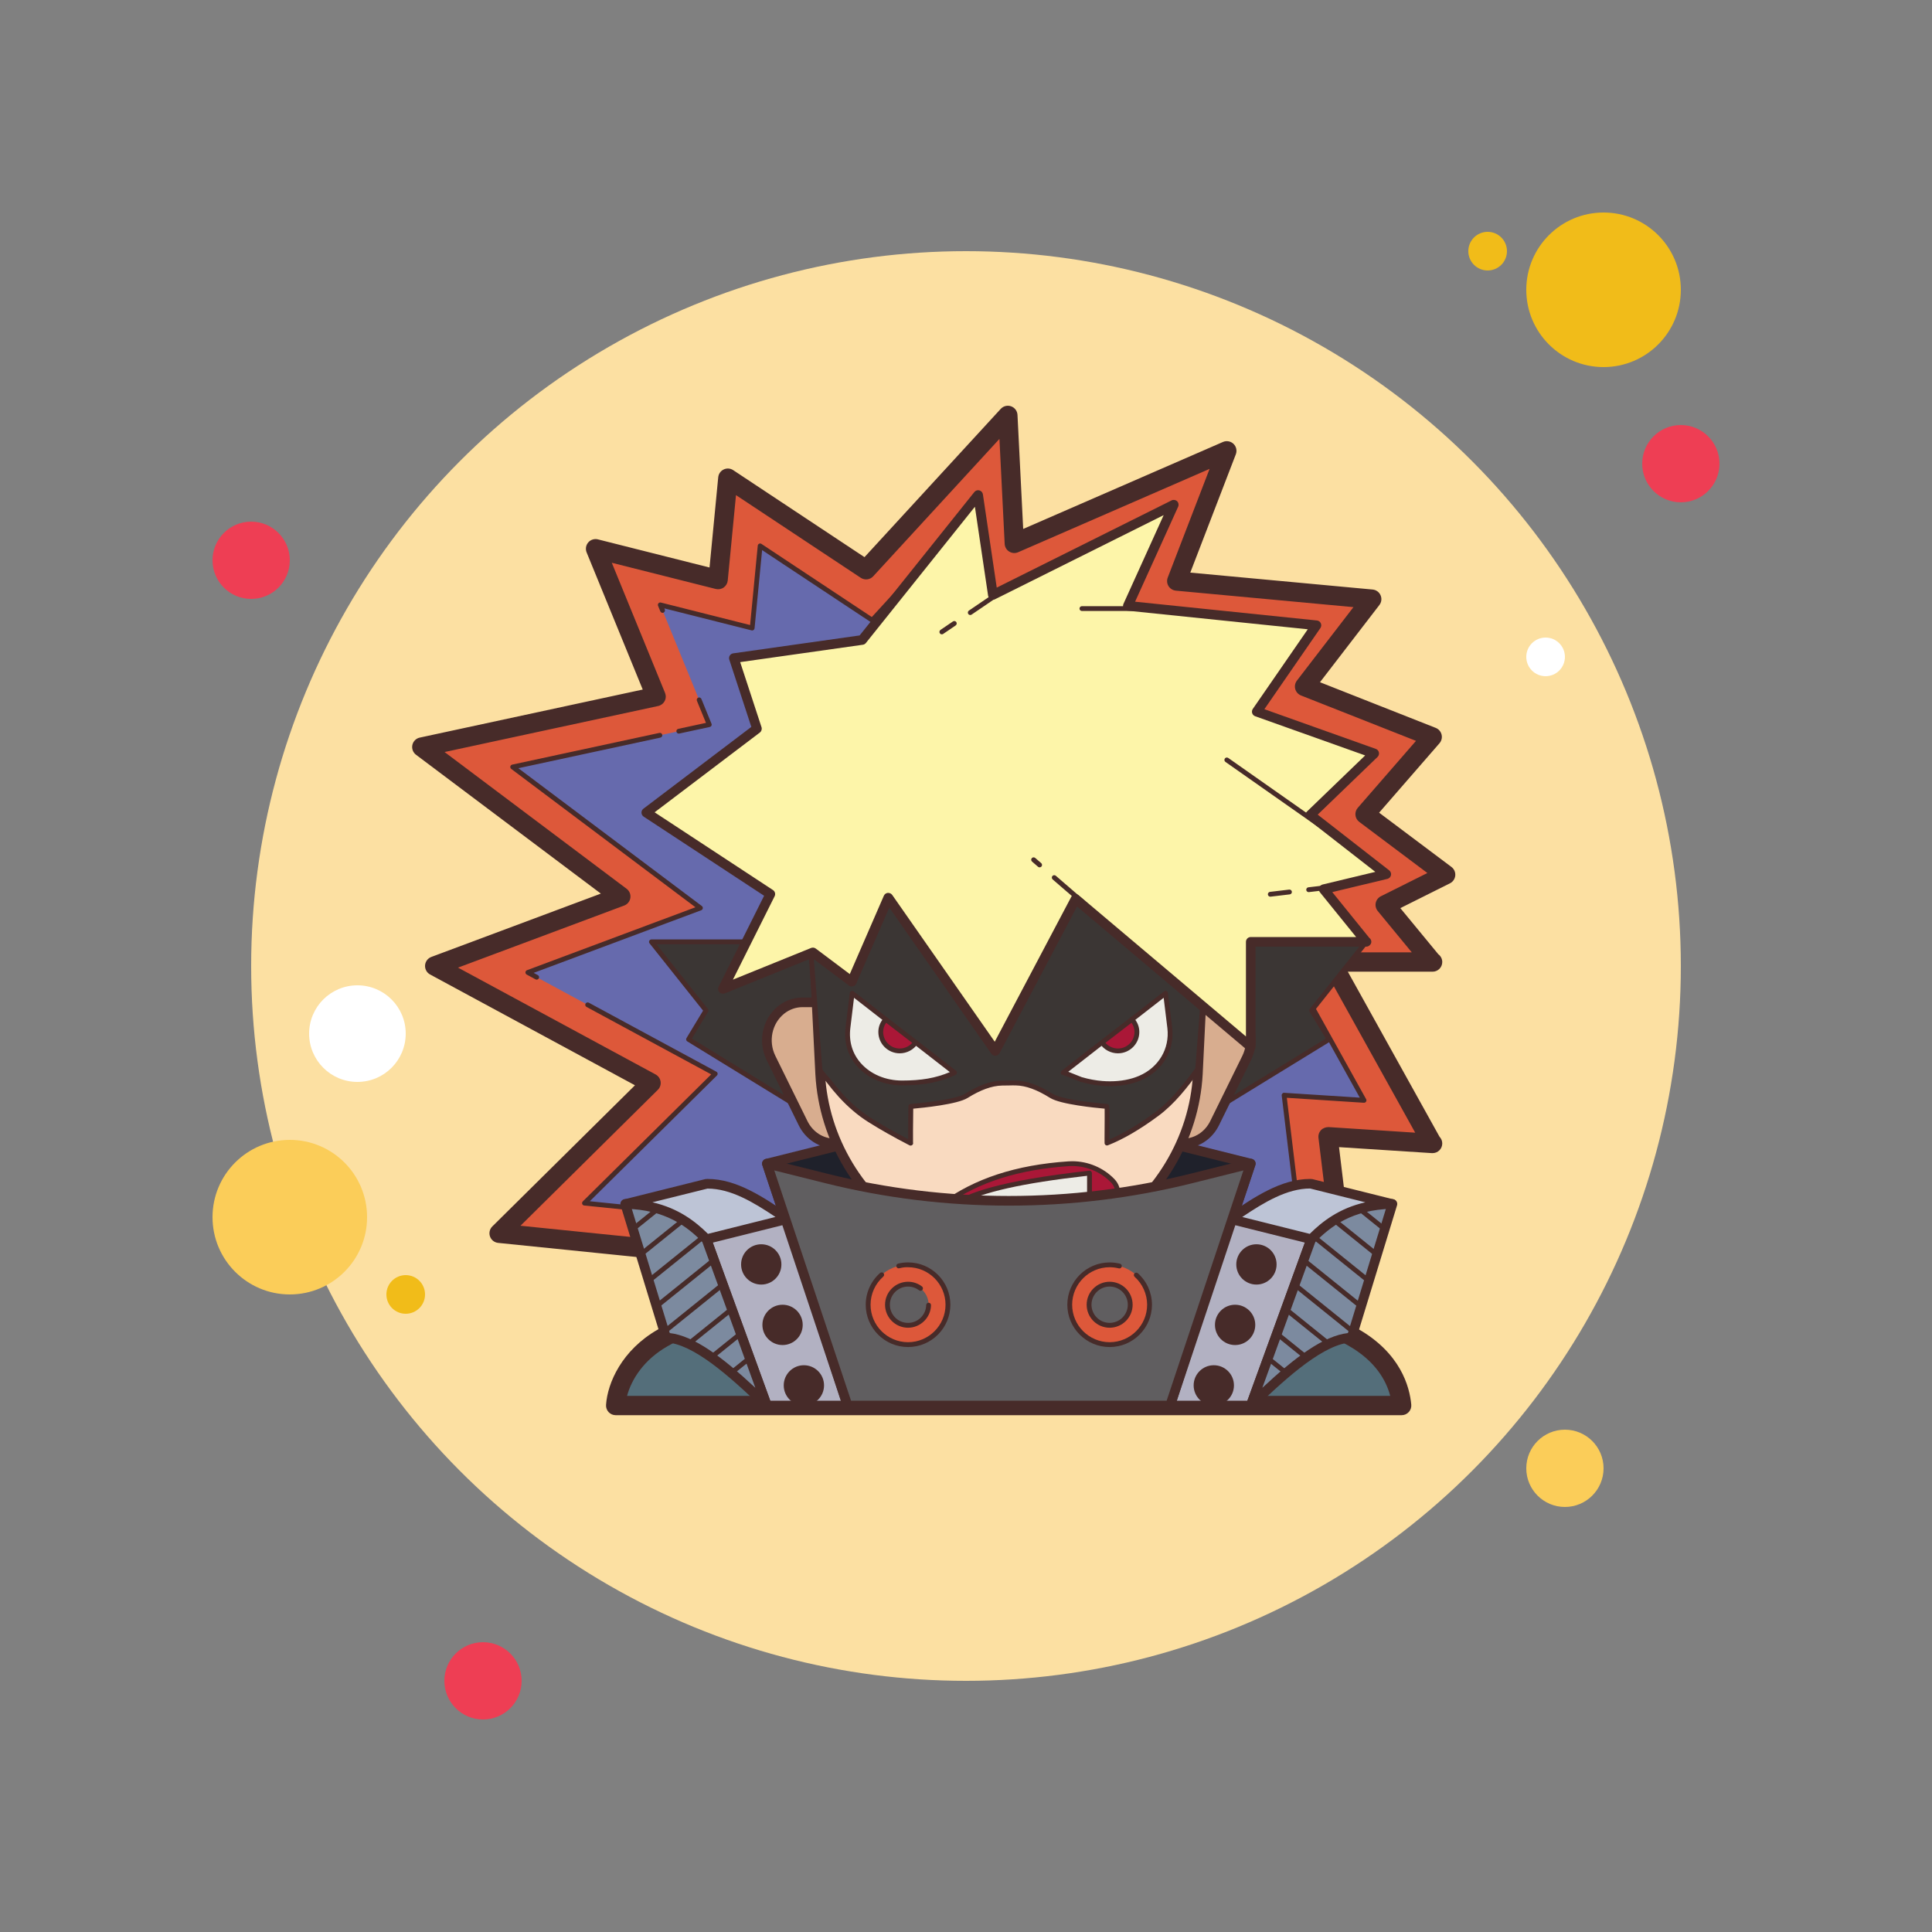 <svg xmlns="http://www.w3.org/2000/svg"  viewBox="0 0 100 100" width="100px" height="100px"><rect x="0" y="0" width="100" height="100" fill="#808080" stroke="none"/><circle cx="13" cy="29" r="2" fill="#ee3e54"/><circle cx="77" cy="13" r="1" fill="#f1bc19"/><circle cx="50" cy="50" r="37" fill="#fce0a2"/><circle cx="83" cy="15" r="4" fill="#f1bc19"/><circle cx="87" cy="24" r="2" fill="#ee3e54"/><circle cx="81" cy="76" r="2" fill="#fbcd59"/><circle cx="15" cy="63" r="4" fill="#fbcd59"/><circle cx="25" cy="87" r="2" fill="#ee3e54"/><circle cx="18.5" cy="53.5" r="2.5" fill="#fff"/><circle cx="21" cy="67" r="1" fill="#f1bc19"/><circle cx="80" cy="34" r="1" fill="#fff"/><g><path fill="#dd583a" d="M52.167,21.5l-7.341,7.989l-7.152-4.739L37.167,30l-6.341-1.598l3.13,7.652l-12.123,2.612 l10.297,7.736L22.5,50l11.196,6.054l-7.862,7.779l14.998,1.528l-3.223,6.345l14.609-10.261l17.087,10.348l0.394-5.014 l-0.959-7.943l5.391,0.348l-5.217-9.391h5.217l-2.435-2.957l3.13-1.565l-4.174-3.13l3.478-4l-6.609-2.609L71,31.011 l-10.095-0.937l2.595-6.74l-11.003,4.791L52.167,21.5L52.167,21.5z"/><path fill="#472b29" d="M69.305,72.293c-0.09,0-0.18-0.024-0.259-0.072L52.238,62.042L37.896,72.116 c-0.187,0.131-0.442,0.119-0.614-0.031c-0.174-0.15-0.223-0.4-0.118-0.604l2.892-5.695l-14.272-1.454 c-0.192-0.02-0.356-0.148-0.421-0.331s-0.018-0.386,0.12-0.522l7.383-7.305L22.262,50.44c-0.172-0.093-0.274-0.279-0.261-0.475 c0.014-0.195,0.141-0.365,0.324-0.434l8.775-3.278l-9.568-7.187c-0.156-0.118-0.229-0.316-0.188-0.507 c0.042-0.191,0.191-0.34,0.383-0.381l11.541-2.487l-2.905-7.099c-0.071-0.175-0.038-0.375,0.085-0.517 c0.124-0.143,0.319-0.203,0.5-0.157l5.777,1.456l0.45-4.671c0.018-0.175,0.124-0.328,0.283-0.403 c0.158-0.076,0.346-0.063,0.491,0.034l6.797,4.504l7.052-7.675c0.137-0.148,0.347-0.201,0.538-0.132 c0.189,0.068,0.319,0.244,0.329,0.445l0.295,5.902l10.34-4.502c0.183-0.079,0.4-0.042,0.545,0.097 c0.146,0.14,0.193,0.353,0.121,0.541l-2.357,6.124l9.437,0.876c0.182,0.017,0.34,0.131,0.412,0.298 c0.073,0.167,0.05,0.36-0.062,0.504l-3.074,3.996l5.992,2.364c0.151,0.06,0.264,0.189,0.302,0.347 c0.039,0.158-0.002,0.324-0.108,0.447l-3.125,3.594l3.743,2.809c0.139,0.104,0.214,0.272,0.198,0.445 c-0.016,0.173-0.119,0.325-0.274,0.402l-2.569,1.284l1.966,2.387c0.124,0.091,0.204,0.238,0.204,0.403 c0,0.276-0.224,0.5-0.5,0.5c-0.005,0-0.012,0.001-0.02,0h-4.368l4.746,8.542c0.088,0.09,0.142,0.213,0.142,0.349 c0,0.276-0.224,0.5-0.5,0.5c-0.005,0-0.012,0-0.02,0c-0.011,0-0.021,0-0.032-0.001l-4.791-0.309l0.887,7.345l-0.392,5.113 c-0.013,0.173-0.115,0.327-0.27,0.406C69.461,72.275,69.383,72.293,69.305,72.293z M52.218,60.946 c0.09,0,0.18,0.024,0.259,0.072l16.394,9.927l0.33-4.205l-0.957-7.843c-0.019-0.148,0.03-0.295,0.133-0.404 c0.103-0.108,0.255-0.157,0.396-0.155l4.478,0.289l-4.773-8.59c-0.086-0.155-0.083-0.344,0.007-0.496 c0.09-0.153,0.254-0.247,0.431-0.247h4.158l-1.762-2.139c-0.097-0.118-0.135-0.273-0.104-0.422 c0.032-0.149,0.13-0.275,0.266-0.343l2.407-1.203l-3.526-2.646c-0.111-0.083-0.183-0.209-0.197-0.347s0.028-0.276,0.12-0.381 l3.014-3.466l-5.951-2.349c-0.146-0.058-0.257-0.181-0.299-0.332c-0.041-0.151-0.01-0.313,0.086-0.438l2.926-3.803l-9.191-0.853 c-0.156-0.015-0.296-0.102-0.379-0.234c-0.083-0.133-0.098-0.297-0.042-0.443l2.166-5.625l-9.908,4.313 c-0.149,0.066-0.323,0.054-0.463-0.034c-0.14-0.086-0.228-0.236-0.235-0.4l-0.271-5.431l-6.533,7.11 c-0.166,0.182-0.439,0.213-0.645,0.079l-6.458-4.28l-0.427,4.421c-0.015,0.145-0.091,0.277-0.21,0.361s-0.271,0.111-0.41,0.076 l-5.381-1.356l2.756,6.736c0.056,0.137,0.049,0.292-0.021,0.422c-0.069,0.131-0.192,0.225-0.337,0.256l-11.054,2.382 l9.423,7.078c0.146,0.11,0.22,0.291,0.194,0.471c-0.026,0.181-0.149,0.333-0.32,0.397l-8.601,3.213l10.229,5.531 c0.139,0.076,0.234,0.212,0.257,0.369s-0.031,0.315-0.144,0.426l-7.108,7.034l13.943,1.42c0.164,0.017,0.31,0.113,0.388,0.258 c0.079,0.145,0.082,0.319,0.008,0.466l-2.314,4.557l12.968-9.108C52.017,60.976,52.117,60.946,52.218,60.946z"/><polygon fill="#666aad" points="65.514,47.793 67.214,47.793 69.892,47.793 69.353,47.14 68.555,46.171 69.678,45.609 71.037,44.93 68.592,43.096 67.732,42.451 68.438,41.64 70.766,38.963 65.552,36.906 64.317,36.418 65.126,35.366 67.203,32.667 59.405,31.943 58.089,31.821 58.564,30.588 59.916,27.075 51.97,30.535 50.644,31.112 50.572,29.668 50.407,26.371 45.722,31.471 45.144,32.099 44.433,31.628 39.344,28.256 39.046,31.35 38.935,32.508 37.806,32.224 34.176,31.309 36.26,36.402 36.711,37.506 35.545,37.758 26.537,39.699 34.793,45.9 36.254,46.997 34.542,47.636 27.322,50.334 35.833,54.937 37.02,55.578 36.061,56.527 30.253,62.273 42.484,63.519 43.935,63.667 43.274,64.967 43.025,65.458 51.588,59.444 52.108,59.079 52.66,59.394 67.842,68.08 66.61,57.882 66.465,56.686 67.667,56.764 70.603,56.953 66.34,49.279"/><path fill="#472b29" d="M67.842,68.205c-0.021,0-0.043-0.005-0.063-0.017l-2.614-1.496c-0.06-0.034-0.08-0.11-0.046-0.17 c0.034-0.061,0.111-0.081,0.171-0.046l2.397,1.373l-1.346-11.146c-0.005-0.037,0.008-0.074,0.033-0.101 c0.025-0.027,0.061-0.047,0.099-0.039l3.909,0.251l-4.978-8.959c-0.021-0.039-0.021-0.086,0.002-0.124s0.063-0.062,0.107-0.062 h4.112l-1.169-1.418c-0.024-0.029-0.033-0.068-0.025-0.105s0.032-0.069,0.066-0.086l2.301-1.15l-3.143-2.358 c-0.027-0.021-0.046-0.052-0.049-0.087c-0.004-0.035,0.007-0.069,0.029-0.095l2.918-3.354l-6.285-2.48 c-0.036-0.014-0.064-0.045-0.074-0.083c-0.011-0.038-0.003-0.078,0.021-0.109l2.748-3.572l-0.099-0.009 c-0.068-0.006-0.119-0.067-0.112-0.136c0.007-0.068,0.064-0.125,0.136-0.113l0.324,0.03c0.045,0.004,0.085,0.033,0.103,0.075 c0.019,0.042,0.013,0.09-0.016,0.126l-2.785,3.62l6.295,2.484c0.038,0.015,0.065,0.047,0.075,0.086 c0.01,0.04,0,0.081-0.026,0.112l-2.945,3.386l3.197,2.399c0.034,0.026,0.053,0.068,0.049,0.111s-0.029,0.081-0.068,0.101 l-2.342,1.17l1.237,1.501c0.03,0.038,0.037,0.089,0.017,0.133c-0.021,0.044-0.064,0.072-0.113,0.072h-4.164l4.985,8.974 c0.022,0.04,0.021,0.089-0.004,0.127s-0.069,0.061-0.113,0.058l-3.988-0.257l1.358,11.244c0.006,0.047-0.016,0.093-0.055,0.119 C67.89,68.198,67.866,68.205,67.842,68.205z M64.359,66.212c-0.021,0-0.043-0.005-0.063-0.017l-2.604-1.49 c-0.06-0.034-0.08-0.11-0.046-0.17c0.035-0.061,0.111-0.081,0.171-0.046l2.604,1.49c0.06,0.034,0.08,0.11,0.046,0.17 C64.444,66.19,64.402,66.212,64.359,66.212z M43.024,65.583c-0.029,0-0.059-0.01-0.082-0.031 c-0.043-0.038-0.056-0.1-0.029-0.151l0.827-1.628l-13.5-1.375c-0.048-0.005-0.089-0.037-0.105-0.083 c-0.016-0.045-0.004-0.096,0.03-0.13l6.646-6.576l-6.453-3.491c-0.061-0.033-0.083-0.108-0.051-0.169 c0.034-0.061,0.111-0.083,0.17-0.05l6.602,3.571c0.035,0.019,0.059,0.053,0.064,0.092c0.005,0.039-0.008,0.079-0.036,0.106 l-6.578,6.508l13.418,1.367c0.041,0.004,0.077,0.028,0.097,0.064c0.021,0.036,0.021,0.08,0.002,0.117l-0.683,1.343l8.673-6.091 c0.04-0.027,0.093-0.03,0.135-0.006l5.307,3.036c0.06,0.034,0.08,0.11,0.046,0.17c-0.036,0.061-0.113,0.079-0.171,0.046 l-5.237-2.997l-9.019,6.334C43.074,65.576,43.05,65.583,43.024,65.583z M27.779,50.706c-0.021,0-0.041-0.005-0.06-0.015 l-0.457-0.247c-0.043-0.023-0.068-0.07-0.065-0.119c0.004-0.049,0.035-0.091,0.081-0.108l8.718-3.257l-9.534-7.161 c-0.039-0.03-0.058-0.079-0.047-0.127s0.048-0.085,0.096-0.095l7.619-1.642c0.068-0.014,0.135,0.029,0.148,0.096 c0.015,0.067-0.028,0.134-0.096,0.148l-7.352,1.584l9.498,7.134c0.036,0.027,0.055,0.073,0.049,0.118 c-0.007,0.045-0.037,0.083-0.08,0.099l-8.674,3.241l0.215,0.116c0.061,0.033,0.083,0.108,0.051,0.169 C27.866,50.682,27.823,50.706,27.779,50.706z M35.134,37.972c-0.058,0-0.109-0.04-0.122-0.099 c-0.015-0.067,0.028-0.134,0.096-0.148l1.433-0.309l-0.469-1.144c-0.025-0.064,0.005-0.137,0.069-0.163 c0.061-0.025,0.136,0.005,0.163,0.068l0.523,1.282c0.015,0.034,0.013,0.073-0.005,0.105c-0.017,0.033-0.048,0.056-0.084,0.064 l-1.578,0.34C35.151,37.971,35.143,37.972,35.134,37.972z M38.935,32.633c-0.01,0-0.021-0.001-0.03-0.004l-4.519-1.139 l0.023,0.059c0.026,0.064-0.004,0.137-0.067,0.163c-0.064,0.026-0.137-0.004-0.163-0.068l-0.118-0.288 c-0.019-0.043-0.01-0.094,0.021-0.129c0.031-0.036,0.078-0.052,0.125-0.039l4.618,1.164l0.396-4.107 c0.004-0.043,0.03-0.082,0.07-0.101c0.039-0.019,0.086-0.017,0.123,0.009l5.711,3.784l5.19-5.65 c0.034-0.038,0.09-0.048,0.134-0.033c0.048,0.017,0.08,0.061,0.083,0.111l0.228,4.561l9.106-3.965 c0.045-0.02,0.1-0.009,0.137,0.024c0.036,0.035,0.048,0.088,0.029,0.135l-1.768,4.591l5.639,0.523 c0.068,0.006,0.119,0.067,0.112,0.136c-0.006,0.068-0.068,0.126-0.136,0.113l-5.803-0.539c-0.039-0.004-0.074-0.025-0.095-0.059 s-0.024-0.074-0.01-0.111l1.72-4.467l-8.999,3.918c-0.037,0.017-0.081,0.013-0.115-0.008c-0.035-0.022-0.058-0.059-0.06-0.1 l-0.222-4.443l-5.061,5.508c-0.041,0.046-0.107,0.054-0.161,0.02l-5.626-3.728l-0.391,4.044 c-0.003,0.036-0.022,0.069-0.052,0.09C38.985,32.625,38.96,32.633,38.935,32.633z"/><polygon fill="#3b3634" points="52.217,48.75 33.719,48.75 36.543,52.3 35.638,53.797 41.221,57.225 52.217,60.168"/><path fill="#472b29" d="M52.218,60.292c-0.011,0-0.021-0.001-0.032-0.004l-10.996-2.943 c-0.012-0.003-0.022-0.008-0.033-0.014l-5.583-3.428c-0.059-0.036-0.077-0.112-0.042-0.171l0.859-1.422l-2.77-3.482 c-0.03-0.038-0.036-0.089-0.015-0.132c0.021-0.043,0.064-0.071,0.112-0.071h18.499c0.069,0,0.125,0.056,0.125,0.125v11.417 c0,0.039-0.019,0.076-0.049,0.099C52.271,60.284,52.245,60.292,52.218,60.292z M41.271,57.108l10.821,2.896V48.875H33.978 l2.663,3.348c0.032,0.041,0.036,0.098,0.01,0.142l-0.841,1.391L41.271,57.108z"/><polygon fill="#3b3634" points="52.217,48.75 70.716,48.75 67.891,52.3 68.797,53.797 63.213,57.225 52.217,60.168"/><path fill="#472b29" d="M52.218,60.292c-0.027,0-0.054-0.009-0.076-0.026c-0.03-0.023-0.049-0.06-0.049-0.099V48.75 c0-0.069,0.056-0.125,0.125-0.125h18.498c0.048,0,0.092,0.027,0.112,0.071c0.021,0.043,0.016,0.094-0.015,0.132l-2.77,3.482 l0.86,1.422c0.035,0.059,0.017,0.136-0.042,0.171l-5.584,3.428c-0.011,0.006-0.021,0.011-0.033,0.014L52.25,60.288 C52.239,60.291,52.229,60.292,52.218,60.292z M52.343,48.875v11.129l10.82-2.896l5.463-3.353l-0.842-1.39 c-0.026-0.045-0.023-0.102,0.01-0.143l2.663-3.348H52.343z"/><path fill="#1f212b" d="M43.87,72.75h16.696l4.174-12.522l-7.369-1.842c-3.383-0.846-6.922-0.846-10.306,0l-7.369,1.842 L43.87,72.75z"/><path fill="#472b29" d="M60.565,73H43.869c-0.107,0-0.203-0.069-0.237-0.171l-4.174-12.522 c-0.021-0.066-0.016-0.138,0.019-0.199c0.033-0.061,0.091-0.105,0.158-0.123l7.369-1.842c3.405-0.852,7.02-0.852,10.427,0 l7.369,1.842c0.067,0.017,0.125,0.062,0.158,0.123c0.034,0.061,0.04,0.133,0.019,0.199l-4.174,12.522 C60.769,72.931,60.673,73,60.565,73z M44.05,72.5h16.335l4.032-12.095l-7.107-1.776c-3.329-0.833-6.857-0.833-10.185,0 l-7.107,1.776L44.05,72.5z"/><path fill="#d8ad8f" d="M44.843,59.185h-1.651c-0.682,0-1.308-0.404-1.626-1.05l-1.659-3.372 c-0.42-0.854-0.198-1.909,0.524-2.488l0,0c0.318-0.255,0.705-0.393,1.103-0.393h3.019C44.552,51.88,44.916,59.185,44.843,59.185z"/><path fill="#472b29" d="M44.843,59.435h-1.65c-0.78,0-1.489-0.456-1.851-1.19l-1.659-3.372 c-0.474-0.963-0.225-2.139,0.592-2.794c0.36-0.289,0.808-0.448,1.259-0.448h3.258l0.012,0.238 c0.364,7.338,0.32,7.385,0.223,7.488l-0.074,0.078L44.843,59.435z M41.533,52.13c-0.338,0-0.674,0.12-0.946,0.338 c-0.635,0.51-0.826,1.428-0.455,2.183l1.659,3.372c0.275,0.562,0.813,0.911,1.401,0.911h1.41 c-0.009-0.895-0.166-4.341-0.288-6.804H41.533z"/><path fill="#d8ad8f" d="M59.592,59.185h1.651c0.682,0,1.308-0.404,1.626-1.05l1.659-3.372 c0.42-0.854,0.198-1.909-0.524-2.488l0,0c-0.318-0.255-0.705-0.393-1.103-0.393h-3.019C59.882,51.88,59.519,59.185,59.592,59.185 z"/><path fill="#472b29" d="M61.242,59.435h-1.758l-0.075-0.078c-0.097-0.102-0.141-0.149,0.223-7.488l0.012-0.238h3.258 c0.451,0,0.898,0.159,1.259,0.448c0.817,0.656,1.065,1.832,0.592,2.794l-1.659,3.372C62.731,58.979,62.022,59.435,61.242,59.435z M59.832,58.935h1.41c0.589,0,1.126-0.349,1.401-0.911l1.659-3.372c0.372-0.755,0.181-1.673-0.455-2.184 c-0.272-0.218-0.608-0.338-0.946-0.338H60.12C59.998,54.593,59.842,58.039,59.832,58.935z"/><path fill="#546e7a" d="M72.55,72.75c-0.112-1.25-0.853-2.598-2.521-3.542c-5.304-3.001-11.494-3.762-11.494-3.762h-6.317 h-6.317c0,0-6.282,0.757-11.611,3.809c-1.633,0.935-2.352,2.432-2.421,3.495H72.55z"/><path fill="#472b29" d="M72.55,73.25H31.868c-0.139,0-0.271-0.057-0.365-0.158c-0.094-0.101-0.143-0.236-0.134-0.375 c0.074-1.134,0.818-2.834,2.673-3.896c5.355-3.067,11.538-3.84,11.799-3.872l12.694-0.003c0.317,0.035,6.41,0.812,11.739,3.827 c2.219,1.255,2.689,3.002,2.773,3.932c0.013,0.14-0.034,0.279-0.129,0.382S72.69,73.25,72.55,73.25z M32.457,72.25h39.5 c-0.197-0.761-0.739-1.794-2.175-2.607c-5.151-2.915-11.247-3.693-11.309-3.701L45.9,65.946 c-0.002,0.004-6.188,0.78-11.362,3.743C33.308,70.394,32.679,71.416,32.457,72.25z"/><path fill="#f9dac0" d="M56.391,35.962h-3.13h-2.087h-3.13c-3.458,0-6.261,2.803-6.261,6.261l0.671,13.38 c0.188,3.387,2.084,6.472,4.961,8.27l3.252,2.033c0.332,0.207,0.715,0.317,1.106,0.317h0.445h0.245h0.334 c0.304,0,0.602-0.085,0.86-0.247l3.365-2.103c2.877-1.798,4.791-4.882,4.979-8.27l0.652-13.38 C62.652,38.765,59.849,35.962,56.391,35.962z"/><path fill="#472b29" d="M52.796,66.473h-1.023c-0.438,0-0.867-0.123-1.239-0.355l-3.252-2.033 c-2.988-1.868-4.887-5.033-5.078-8.468l-0.671-13.381c0-3.603,2.921-6.524,6.511-6.524h8.349c3.59,0,6.511,2.921,6.511,6.511 L62.25,55.616c-0.191,3.429-2.097,6.594-5.097,8.469l-3.365,2.104C53.49,66.375,53.146,66.473,52.796,66.473z M48.043,36.212 c-3.314,0-6.011,2.697-6.011,6.011l0.671,13.368c0.182,3.271,1.992,6.289,4.844,8.07l3.252,2.033 c0.292,0.183,0.629,0.279,0.974,0.279h1.023c0.257,0,0.509-0.072,0.727-0.208l3.365-2.104c2.863-1.789,4.681-4.807,4.862-8.071 l0.652-13.379c0-3.302-2.696-5.999-6.011-5.999H48.043z"/><path fill="#3b3634" d="M52.36,41.527h-0.284h-10.71c0,0,1.074,13.777,1.077,13.813c0.012,0.147,0.33,0.451,0.425,0.577 c0.201,0.264,0.411,0.522,0.634,0.767c0.447,0.491,0.947,0.932,1.509,1.286c0.679,0.428,1.411,0.833,2.121,1.199 c-0.007-0.849,0.011-1.282,0.011-1.903c0,0,2.285-0.178,2.872-0.545c0.554-0.346,1.19-0.645,1.842-0.66l0.503-0.007v-0.003 l0.219,0.003c0.652,0.015,1.289,0.322,1.842,0.667c0.587,0.366,2.872,0.545,2.872,0.545c0.025,0.002-0.005,1.731,0.006,1.897 c0.894-0.351,1.804-0.929,2.575-1.5c0.851-0.629,1.5-1.477,2.12-2.324l1.077-13.813H52.36z"/><path fill="#472b29" d="M47.138,59.295c-0.002,0-0.004,0-0.006,0c-0.02,0-0.039-0.004-0.058-0.014 c-0.802-0.414-1.519-0.819-2.13-1.205c-0.537-0.338-1.054-0.778-1.536-1.308c-0.204-0.224-0.414-0.478-0.641-0.775 c-0.024-0.033-0.065-0.078-0.112-0.129c-0.191-0.214-0.327-0.375-0.339-0.514c-0.007-0.098-1.065-13.675-1.076-13.813 c-0.002-0.035,0.01-0.069,0.033-0.095c0.023-0.025,0.057-0.04,0.092-0.04h21.704c0.035,0,0.068,0.015,0.092,0.04 c0.023,0.026,0.035,0.06,0.033,0.095L62.118,55.35c-0.002,0.023-0.011,0.045-0.024,0.064c-0.643,0.877-1.29,1.718-2.146,2.351 c-0.943,0.698-1.819,1.208-2.604,1.516c-0.038,0.014-0.079,0.01-0.113-0.011c-0.034-0.022-0.055-0.058-0.058-0.098 c-0.004-0.067-0.002-0.324,0.001-0.738c0.003-0.349,0.006-0.845,0.002-1.05c-0.467-0.041-2.283-0.219-2.821-0.555 c-0.688-0.43-1.254-0.636-1.779-0.648l-0.191-0.002c-0.007,0.001-0.015,0.002-0.022,0.002l-0.503,0.007 c-0.525,0.013-1.107,0.223-1.778,0.642c-0.535,0.334-2.334,0.512-2.813,0.554c-0.001,0.204-0.003,0.391-0.006,0.583 c-0.004,0.33-0.009,0.678-0.005,1.165c0.004,0.013,0.006,0.026,0.006,0.04C47.263,59.239,47.207,59.295,47.138,59.295z M52.359,55.926c0.001,0,0.001,0,0.002,0l0.219,0.003c0.573,0.014,1.179,0.232,1.907,0.687c0.554,0.346,2.792,0.524,2.814,0.526 c0.132,0.01,0.132,0.01,0.122,1.292c-0.002,0.206-0.003,0.405-0.003,0.544c0.721-0.305,1.52-0.78,2.378-1.416 c0.818-0.605,1.448-1.417,2.072-2.269l1.063-13.642H41.5c0.15,1.922,1.064,13.646,1.066,13.681 c0.009,0.065,0.195,0.274,0.275,0.363c0.052,0.058,0.097,0.108,0.125,0.145c0.222,0.292,0.427,0.54,0.627,0.758 c0.466,0.513,0.966,0.939,1.483,1.265c0.559,0.353,1.207,0.722,1.929,1.099c-0.002-0.403,0.002-0.71,0.006-1.002 c0.003-0.228,0.006-0.446,0.006-0.695c0-0.065,0.05-0.12,0.115-0.125c0.022-0.002,2.261-0.181,2.814-0.526 c0.711-0.444,1.334-0.666,1.906-0.68l0.479-0.006C52.341,55.927,52.351,55.926,52.359,55.926z"/><path fill="#edece6" d="M49.407,55.522c-0.9,0.415-1.735,0.532-2.722,0.532c-1.597,0-2.997-1.144-2.798-2.849l0.219-1.795 l1.743,1.357l0.646,1.541l0.898-0.351L49.407,55.522z"/><path fill="#472b29" d="M46.686,56.179c-0.916,0-1.758-0.356-2.311-0.977c-0.489-0.55-0.701-1.246-0.611-2.012 l0.219-1.795c0.006-0.045,0.034-0.083,0.076-0.1c0.041-0.018,0.089-0.012,0.125,0.017l1.742,1.357 c0.017,0.013,0.03,0.03,0.038,0.05l0.6,1.429l0.784-0.307c0.041-0.015,0.088-0.009,0.123,0.018l2.014,1.565 c0.034,0.027,0.052,0.069,0.047,0.113s-0.032,0.081-0.071,0.099C48.624,56.021,47.82,56.179,46.686,56.179z M44.204,51.645 l-0.192,1.576c-0.081,0.692,0.109,1.32,0.55,1.815c0.505,0.567,1.279,0.893,2.124,0.893c1.009,0,1.744-0.128,2.479-0.437 l-1.792-1.393l-0.832,0.326c-0.063,0.024-0.136-0.005-0.161-0.068l-0.634-1.511L44.204,51.645z"/><path fill="#aa1737" d="M47.393,53.957c-0.177,0.261-0.48,0.438-0.824,0.438c-0.543,0-0.981-0.438-0.981-0.981 c0-0.25,0.094-0.47,0.261-0.647L47.393,53.957z"/><path fill="#472b29" d="M46.569,54.52c-0.61,0-1.106-0.496-1.106-1.105c0-0.274,0.102-0.528,0.295-0.733 c0.045-0.046,0.116-0.052,0.167-0.013l1.545,1.189c0.053,0.041,0.064,0.115,0.027,0.169C47.286,54.336,46.939,54.52,46.569,54.52 z M45.867,52.94c-0.103,0.14-0.154,0.299-0.154,0.475c0,0.472,0.384,0.855,0.856,0.855c0.248,0,0.483-0.107,0.648-0.291 L45.867,52.94z"/><path fill="#aa1737" d="M48.787,62.367c1.771-1.306,3.98-1.961,6.516-2.132c0.856-0.058,1.699,0.264,2.293,0.883h0 c0.429,0.447,0.317,1.18-0.226,1.478l-3.426,1.879L48.787,62.367z"/><path fill="#472b29" d="M53.943,64.599c-0.016,0-0.032-0.003-0.047-0.009l-5.157-2.106 c-0.042-0.017-0.071-0.056-0.077-0.1c-0.006-0.045,0.014-0.089,0.05-0.116c1.721-1.268,3.873-1.973,6.581-2.156 c0.069-0.005,0.138-0.007,0.205-0.007c0.824,0,1.621,0.338,2.188,0.928c0.231,0.241,0.336,0.569,0.285,0.9 c-0.051,0.331-0.248,0.613-0.541,0.773l-3.426,1.878C53.984,64.593,53.964,64.599,53.943,64.599z M49.042,62.337l4.894,1.999 l3.373-1.85c0.225-0.124,0.376-0.339,0.415-0.592c0.038-0.253-0.041-0.505-0.218-0.689c-0.563-0.585-1.375-0.9-2.195-0.845 C52.746,60.533,50.693,61.18,49.042,62.337z"/><path fill="#edece6" d="M55.028,55.522c0.03-0.026,0.826,0.321,0.932,0.352c0.357,0.104,0.723,0.175,1.094,0.203 c0.654,0.051,1.352-0.016,1.959-0.279c1.035-0.447,1.666-1.462,1.535-2.593l-0.219-1.795l-1.743,1.357l-0.435,1.379l-1.109-0.189 L55.028,55.522z"/><path fill="#472b29" d="M57.455,56.218c-0.139,0-0.275-0.005-0.411-0.016c-0.365-0.028-0.742-0.098-1.119-0.208 c-0.04-0.012-0.174-0.066-0.329-0.129c-0.184-0.075-0.486-0.199-0.564-0.218c-0.001,0-0.002,0-0.004,0 c-0.038,0-0.075-0.018-0.1-0.051c-0.041-0.054-0.03-0.131,0.023-0.173l2.013-1.564c0.027-0.021,0.063-0.031,0.098-0.024 l1.003,0.17l0.402-1.274c0.008-0.024,0.022-0.045,0.042-0.061l1.742-1.357c0.036-0.028,0.085-0.035,0.125-0.017 c0.042,0.017,0.07,0.055,0.076,0.1l0.22,1.795c0.136,1.174-0.496,2.242-1.609,2.723C58.595,56.115,58.054,56.218,57.455,56.218z M55.293,55.474c0.094,0.036,0.222,0.087,0.397,0.159c0.145,0.059,0.268,0.11,0.305,0.121c0.36,0.105,0.72,0.171,1.068,0.199 c0.129,0.01,0.26,0.015,0.392,0.015c0.564,0,1.072-0.096,1.508-0.284c1.011-0.436,1.584-1.403,1.461-2.464l-0.193-1.575 l-1.537,1.197l-0.424,1.341c-0.019,0.06-0.079,0.099-0.14,0.085l-1.056-0.18L55.293,55.474z"/><path fill="#aa1737" d="M57.041,53.957c0.177,0.261,0.48,0.438,0.824,0.438c0.543,0,0.981-0.438,0.981-0.981 c0-0.25-0.094-0.47-0.261-0.647L57.041,53.957z"/><path fill="#472b29" d="M57.866,54.52c-0.371,0-0.718-0.184-0.929-0.493c-0.037-0.055-0.025-0.129,0.027-0.169 l1.545-1.189c0.05-0.039,0.123-0.034,0.167,0.013c0.193,0.205,0.295,0.458,0.295,0.733C58.972,54.024,58.476,54.52,57.866,54.52z M57.217,53.979c0.165,0.184,0.4,0.291,0.649,0.291c0.472,0,0.855-0.384,0.855-0.855c0-0.175-0.052-0.335-0.154-0.475 L57.217,53.979z"/><polygon fill="#fdf5a9" points="45.978,46.467 51.517,54.398 55.672,46.53 64.739,54.183 64.739,48.75 70.716,48.75 68.513,46.026 71.75,45.25 67.821,42.187 71.125,39 65.051,36.836 68.135,32.367 58.378,31.36 60.75,26.125 51.391,30.793 50.625,25.625 44.625,33.125 37.983,34.066 39.179,37.717 33.451,42.061 39.872,46.278 37.417,51.188 42.075,49.3 44.089,50.81"/><path fill="#472b29" d="M51.517,54.648c-0.081,0-0.158-0.04-0.205-0.107l-5.283-7.565l-1.71,3.934 c-0.03,0.07-0.092,0.123-0.166,0.142c-0.071,0.019-0.152,0.004-0.214-0.042l-1.9-1.426l-4.527,1.835 c-0.097,0.038-0.208,0.014-0.277-0.062c-0.07-0.077-0.087-0.188-0.04-0.282l2.355-4.711l-6.235-4.096 c-0.067-0.044-0.109-0.119-0.112-0.201c-0.003-0.081,0.034-0.159,0.099-0.208l5.587-4.235l-1.141-3.482 c-0.023-0.07-0.014-0.147,0.025-0.21c0.039-0.063,0.104-0.105,0.177-0.115l6.544-0.927l5.938-7.423 c0.062-0.077,0.164-0.112,0.261-0.085c0.096,0.026,0.167,0.106,0.182,0.205l0.716,4.827l9.051-4.514 c0.093-0.047,0.208-0.029,0.285,0.043c0.076,0.074,0.098,0.187,0.054,0.283l-2.229,4.918l9.412,0.972 c0.088,0.009,0.165,0.063,0.201,0.144c0.037,0.08,0.029,0.174-0.021,0.247l-2.9,4.201l5.768,2.055 c0.081,0.029,0.143,0.098,0.16,0.183c0.019,0.084-0.009,0.173-0.07,0.233l-3.098,2.986l3.702,2.886 c0.076,0.059,0.111,0.156,0.091,0.25c-0.021,0.094-0.093,0.168-0.186,0.19l-2.853,0.684l1.916,2.368 c0.064,0.045,0.106,0.12,0.106,0.205c0,0.14-0.14,0.251-0.257,0.25c-0.002,0-0.004,0-0.006,0h-5.727v5.183 c0,0.097-0.057,0.186-0.145,0.227c-0.089,0.042-0.192,0.028-0.267-0.036l-8.83-7.453l-4.011,7.594 c-0.04,0.077-0.118,0.127-0.205,0.133C51.527,54.648,51.521,54.648,51.517,54.648z M45.978,46.217 c0.081,0,0.158,0.04,0.205,0.107l5.305,7.596l3.964-7.506c0.035-0.067,0.099-0.114,0.173-0.129 c0.073-0.015,0.151,0.005,0.209,0.055l8.656,7.306V48.75c0-0.138,0.112-0.25,0.25-0.25h5.453l-1.874-2.316 c-0.054-0.067-0.07-0.156-0.042-0.238c0.027-0.081,0.095-0.143,0.178-0.163l2.732-0.655l-3.52-2.744 c-0.058-0.044-0.093-0.112-0.097-0.184s0.024-0.143,0.076-0.193l3.015-2.906l-5.694-2.029c-0.073-0.026-0.13-0.084-0.154-0.159 c-0.023-0.074-0.012-0.155,0.032-0.219l2.846-4.122l-9.338-0.964c-0.08-0.008-0.151-0.054-0.191-0.124s-0.044-0.154-0.011-0.228 l2.081-4.593l-8.729,4.354c-0.072,0.036-0.156,0.035-0.227-0.002c-0.071-0.037-0.12-0.106-0.132-0.185l-0.683-4.601l-5.642,7.052 c-0.04,0.05-0.097,0.083-0.16,0.091l-6.347,0.899l1.104,3.368c0.033,0.101-0.001,0.212-0.086,0.277l-5.447,4.129l6.126,4.023 c0.105,0.07,0.143,0.208,0.086,0.321l-2.159,4.317l4.045-1.639c0.082-0.035,0.174-0.021,0.244,0.031l1.76,1.321l1.763-4.054 c0.036-0.083,0.114-0.14,0.205-0.149C45.961,46.217,45.97,46.217,45.978,46.217z"/><g><polygon fill="#b2b1c2" points="67.87,64.141 65.893,62.604 63.696,63.098 60.565,72.75 64.739,72.75"/><path fill="#472b29" d="M64.739,73h-4.174c-0.08,0-0.155-0.038-0.202-0.103c-0.047-0.064-0.061-0.148-0.036-0.224 l3.13-9.652c0.027-0.084,0.098-0.147,0.184-0.167l2.197-0.494c0.069-0.016,0.149,0,0.208,0.047l1.977,1.538 c0.086,0.066,0.119,0.181,0.082,0.283l-3.13,8.609C64.938,72.934,64.845,73,64.739,73z M60.909,72.5h3.655l3.008-8.273 l-1.74-1.353l-1.942,0.437L60.909,72.5z"/></g><g><path fill="#7c8a9f" d="M72.072,62.315l-3.157-0.125l-1.046,1.951l-3.13,8.609c1.987-1.93,3.797-3.452,5.217-3.515 L72.072,62.315z"/><path fill="#472b29" d="M64.739,73c-0.047,0-0.094-0.013-0.136-0.04c-0.098-0.063-0.139-0.186-0.1-0.295l3.13-8.609 l1.061-1.984c0.045-0.084,0.139-0.136,0.23-0.132l3.157,0.125c0.077,0.003,0.149,0.042,0.194,0.105 c0.045,0.063,0.058,0.144,0.035,0.218l-2.116,6.919c-0.031,0.101-0.122,0.172-0.229,0.176c-1.388,0.063-3.249,1.693-5.054,3.445 C64.865,72.976,64.803,73,64.739,73z M69.062,62.446l-0.972,1.813l-2.752,7.574c1.732-1.615,3.18-2.689,4.429-2.834l1.972-6.447 L69.062,62.446z"/></g><g><path fill="#bdc4d6" d="M67.87,64.141l-4.174-1.043c1.362-0.929,2.726-1.85,4.174-1.826l4.174,1.043 C70.051,62.363,68.845,63.145,67.87,64.141z"/><path fill="#472b29" d="M67.869,64.391c-0.021,0-0.041-0.002-0.061-0.007l-4.174-1.043 c-0.096-0.024-0.168-0.102-0.186-0.199s0.024-0.195,0.105-0.25c1.349-0.919,2.744-1.87,4.259-1.87 c0.021,0,0.097,0.003,0.116,0.008l4.175,1.043c0.121,0.03,0.202,0.146,0.188,0.27c-0.014,0.125-0.117,0.22-0.242,0.223 c-2.064,0.049-3.182,0.913-4.002,1.75C68,64.365,67.936,64.391,67.869,64.391z M64.299,62.991l3.493,0.874 c0.644-0.638,1.523-1.326,2.878-1.634l-2.861-0.715C66.615,61.521,65.44,62.224,64.299,62.991z"/></g><g><circle cx="65.033" cy="65.446" r="1.043" fill="#472b29"/></g><g><circle cx="62.826" cy="71.707" r="1.043" fill="#472b29"/></g><g><circle cx="63.929" cy="68.576" r="1.043" fill="#472b29"/></g><g><polygon fill="#b2b1c2" points="36.565,64.141 38.542,62.604 40.739,63.098 43.87,72.75 39.696,72.75"/><path fill="#472b29" d="M43.882,73c-0.003,0-0.008,0-0.013,0h-4.174c-0.105,0-0.199-0.066-0.235-0.165l-3.13-8.609 c-0.037-0.102-0.004-0.216,0.082-0.283l1.977-1.538c0.059-0.047,0.139-0.064,0.208-0.047l2.197,0.494 c0.086,0.02,0.156,0.083,0.184,0.167l3.107,9.583c0.029,0.041,0.047,0.091,0.047,0.146C44.132,72.888,44.02,73,43.882,73z M39.87,72.5h3.655l-2.98-9.189l-1.942-0.437l-1.74,1.353L39.87,72.5z"/></g><g><path fill="#7c8a9f" d="M32.363,62.315l3.157-0.125l1.046,1.951l3.13,8.609c-1.987-1.93-3.797-3.452-5.217-3.515 L32.363,62.315z"/><path fill="#472b29" d="M39.695,73c-0.063,0-0.126-0.024-0.174-0.071c-1.805-1.752-3.666-3.383-5.054-3.445 c-0.106-0.004-0.197-0.075-0.229-0.176l-2.116-6.919c-0.022-0.074-0.01-0.155,0.035-0.218c0.045-0.063,0.117-0.102,0.194-0.105 l3.157-0.125c0.105-0.004,0.186,0.047,0.23,0.132l1.046,1.951l3.12,8.574c0.032,0.042,0.052,0.095,0.052,0.153 c0,0.138-0.112,0.25-0.25,0.25C39.705,73,39.7,73,39.695,73z M34.668,68.999c1.249,0.145,2.696,1.219,4.428,2.834l-2.766-7.607 l-0.957-1.781l-2.677,0.106L34.668,68.999z"/></g><g><path fill="#bdc4d6" d="M36.565,64.141l4.174-1.043c-1.362-0.929-2.726-1.85-4.174-1.826l-4.174,1.043 C34.384,62.363,35.59,63.145,36.565,64.141z"/><path fill="#472b29" d="M36.565,64.391c-0.066,0-0.131-0.026-0.179-0.075c-0.82-0.838-1.938-1.701-4.001-1.75 c-0.125-0.003-0.229-0.098-0.242-0.223c-0.015-0.124,0.066-0.24,0.188-0.27l4.174-1.043c0.02-0.005,0.096-0.008,0.116-0.008 c1.517,0,2.911,0.951,4.259,1.87c0.082,0.056,0.123,0.153,0.105,0.25s-0.09,0.175-0.186,0.199l-4.174,1.043 C36.606,64.389,36.586,64.391,36.565,64.391z M33.769,62.23c1.353,0.31,2.231,0.996,2.874,1.634l3.494-0.874 c-1.142-0.766-2.316-1.469-3.516-1.469L33.769,62.23z"/></g><g><circle cx="39.402" cy="65.446" r="1.043" fill="#472b29"/></g><g><circle cx="41.609" cy="71.707" r="1.043" fill="#472b29"/></g><g><circle cx="40.505" cy="68.576" r="1.043" fill="#472b29"/></g><g><path fill="#edece6" d="M50.852,62.913l5.539,0.183v-2.376c-4.293,0.478-6.055,1.051-7.001,1.645L50.852,62.913z"/><path fill="#472b29" d="M56.392,63.22c-0.001,0-0.003,0-0.004,0l-5.539-0.183c-0.014,0-0.027-0.003-0.04-0.008 l-1.463-0.548c-0.045-0.017-0.075-0.057-0.08-0.104s0.018-0.093,0.058-0.119c0.792-0.497,2.309-1.134,7.055-1.663 c0.037-0.003,0.07,0.007,0.097,0.031c0.026,0.024,0.042,0.058,0.042,0.093v2.376c0,0.034-0.014,0.066-0.038,0.09 C56.455,63.208,56.424,63.22,56.392,63.22z M50.877,62.789l5.39,0.177v-2.107c-3.354,0.38-5.413,0.842-6.587,1.48L50.877,62.789z"/></g><g><path fill="#605e60" d="M43.87,72.75h16.696l4.174-12.522l-3.069,0.767c-6.206,1.552-12.699,1.552-18.905,0l-3.069-0.767 L43.87,72.75z"/><path fill="#472b29" d="M60.565,73H43.869c-0.107,0-0.203-0.069-0.237-0.171l-4.174-12.522 c-0.028-0.086-0.008-0.182,0.054-0.249c0.063-0.067,0.158-0.093,0.244-0.073l3.069,0.768c6.136,1.534,12.646,1.534,18.784,0 l3.069-0.768c0.083-0.021,0.182,0.005,0.244,0.073c0.062,0.067,0.082,0.163,0.054,0.249l-4.174,12.522 C60.769,72.931,60.673,73,60.565,73z M44.05,72.5h16.335l3.974-11.919l-2.628,0.657c-6.218,1.554-12.811,1.554-19.026,0 l-2.628-0.657L44.05,72.5z"/></g><g><path fill="#dd583a" d="M47,69.598c-1.139,0-2.065-0.926-2.065-2.065s0.927-2.065,2.065-2.065s2.065,0.927,2.065,2.065 S48.139,69.598,47,69.598z M47,66.467c-0.588,0-1.065,0.478-1.065,1.065s0.478,1.065,1.065,1.065s1.065-0.478,1.065-1.065 S47.588,66.467,47,66.467z"/><path fill="#472b29" d="M47,69.723c-1.208,0-2.19-0.982-2.19-2.19c0-0.628,0.271-1.228,0.744-1.645 c0.052-0.046,0.131-0.042,0.177,0.011c0.046,0.052,0.041,0.13-0.011,0.176c-0.42,0.37-0.66,0.901-0.66,1.457 c0,1.07,0.87,1.94,1.94,1.94s1.94-0.87,1.94-1.94s-0.87-1.94-1.94-1.94c-0.155-0.009-0.306,0.017-0.455,0.054 c-0.067,0.018-0.134-0.025-0.15-0.092s0.024-0.135,0.092-0.151c0.166-0.04,0.337-0.061,0.508-0.061c0.002,0,0.004,0,0.006,0 c1.208,0,2.19,0.982,2.19,2.19C49.19,68.74,48.208,69.723,47,69.723z M47,68.723c-0.656,0-1.19-0.534-1.19-1.19 s0.534-1.19,1.19-1.19c0.263,0,0.513,0.084,0.723,0.245c0.055,0.042,0.065,0.12,0.023,0.175s-0.12,0.065-0.176,0.023 c-0.165-0.126-0.362-0.193-0.57-0.193c-0.519,0-0.94,0.422-0.94,0.94c0,0.518,0.422,0.94,0.94,0.94 c0.509,0,0.93-0.413,0.939-0.921c0.001-0.068,0.057-0.123,0.125-0.123c0.001,0,0.002,0,0.002,0 c0.069,0.001,0.124,0.058,0.123,0.127C48.178,68.199,47.644,68.723,47,68.723z"/></g><g><path fill="#dd583a" d="M57.435,69.598c-1.139,0-2.065-0.926-2.065-2.065s0.927-2.065,2.065-2.065 s2.065,0.927,2.065,2.065S58.573,69.598,57.435,69.598z M57.435,66.467c-0.588,0-1.065,0.478-1.065,1.065 s0.478,1.065,1.065,1.065S58.5,68.12,58.5,67.533S58.022,66.467,57.435,66.467z"/><path fill="#472b29" d="M57.435,69.723c-1.208,0-2.19-0.982-2.19-2.19c0-1.208,0.982-2.19,2.19-2.19 c0.182,0,0.361,0.022,0.535,0.066c0.067,0.017,0.107,0.085,0.091,0.152c-0.018,0.067-0.087,0.11-0.151,0.09 c-0.154-0.039-0.313-0.059-0.475-0.059c-1.07,0-1.94,0.871-1.94,1.94s0.87,1.94,1.94,1.94s1.94-0.87,1.94-1.94 c-0.001-0.549-0.236-1.075-0.646-1.444c-0.051-0.046-0.055-0.125-0.009-0.176c0.047-0.051,0.125-0.054,0.177-0.009 c0.462,0.416,0.728,1.009,0.729,1.629C59.625,68.74,58.643,69.723,57.435,69.723z M57.435,68.723c-0.656,0-1.19-0.534-1.19-1.19 s0.534-1.19,1.19-1.19s1.19,0.534,1.19,1.19S58.091,68.723,57.435,68.723z M57.435,66.592c-0.519,0-0.94,0.422-0.94,0.94 c0,0.518,0.422,0.94,0.94,0.94s0.94-0.422,0.94-0.94C58.375,67.014,57.953,66.592,57.435,66.592z"/></g><g><path fill="#472b29" d="M67.694,70.164l-1.51-1.217l-0.107,0.234l1.434,1.155C67.571,70.278,67.627,70.216,67.694,70.164 z"/><path fill="#472b29" d="M68.897,69.493l-2.311-1.862l-0.088,0.249l2.174,1.751C68.74,69.578,68.821,69.538,68.897,69.493 z"/><path fill="#472b29" d="M70.031,69.05c-0.027,0-0.056-0.009-0.078-0.028l-2.975-2.397l0.107-0.234l3.024,2.436 c0.054,0.043,0.063,0.122,0.02,0.176C70.104,69.034,70.067,69.05,70.031,69.05z"/><path fill="#472b29" d="M70.495,67.498l-2.942-2.37l-0.127,0.218l2.971,2.393C70.424,67.656,70.46,67.578,70.495,67.498z"/><path fill="#472b29" d="M71.023,66.283l-2.947-2.374l-0.105,0.236l2.956,2.381 C70.954,66.442,70.989,66.363,71.023,66.283z"/><polygon fill="#472b29" points="71.267,65.099 69.005,63.277 69.182,63.1 71.366,64.859"/><path fill="#472b29" d="M70.271,62.657l1.347,1.085c0.026-0.053,0.043-0.109,0.073-0.161 c0.014-0.023,0.032-0.041,0.046-0.063l-1.283-1.034L70.271,62.657z"/><path fill="#472b29" d="M66.668,70.979l-0.993-0.8l-0.083,0.253l0.936,0.754C66.568,71.113,66.62,71.048,66.668,70.979z"/></g><g><path fill="#472b29" d="M36.724,70.164l1.51-1.217l0.107,0.234l-1.434,1.155C36.847,70.278,36.791,70.216,36.724,70.164z"/><path fill="#472b29" d="M35.521,69.493l2.311-1.862l0.088,0.249l-2.174,1.751C35.678,69.578,35.597,69.538,35.521,69.493 z"/><path fill="#472b29" d="M34.387,69.05c0.027,0,0.056-0.009,0.078-0.028l2.975-2.397l-0.107-0.234l-3.024,2.436 c-0.054,0.043-0.063,0.122-0.02,0.176C34.315,69.034,34.351,69.05,34.387,69.05z"/><path fill="#472b29" d="M33.923,67.498l2.942-2.37l0.127,0.218l-2.971,2.393C33.994,67.656,33.958,67.578,33.923,67.498z"/><path fill="#472b29" d="M33.395,66.283l2.947-2.374l0.105,0.236l-2.956,2.381C33.464,66.442,33.429,66.363,33.395,66.283 z"/><polygon fill="#472b29" points="33.151,65.099 35.413,63.277 35.236,63.1 33.052,64.859"/><path fill="#472b29" d="M34.147,62.657l-1.347,1.085c-0.026-0.053-0.043-0.109-0.073-0.161 c-0.014-0.023-0.032-0.041-0.046-0.063l1.283-1.034L34.147,62.657z"/><path fill="#472b29" d="M37.75,70.979l0.993-0.8l0.083,0.253l-0.936,0.754C37.85,71.113,37.798,71.048,37.75,70.979z"/></g><g><path fill="#472b29" d="M56.08,46.856c-0.029,0-0.059-0.01-0.082-0.03l-1.513-1.308c-0.052-0.045-0.058-0.125-0.013-0.176 c0.045-0.053,0.125-0.057,0.177-0.013l1.513,1.308c0.052,0.045,0.058,0.125,0.013,0.176C56.15,46.841,56.115,46.856,56.08,46.856z M53.811,44.894c-0.029,0-0.059-0.01-0.082-0.03l-0.311-0.269c-0.052-0.045-0.058-0.125-0.013-0.176 c0.045-0.053,0.125-0.057,0.177-0.013l0.311,0.269c0.052,0.045,0.058,0.125,0.013,0.176 C53.881,44.879,53.846,44.894,53.811,44.894z"/></g><g><path fill="#472b29" d="M48.75,32.833c-0.04,0-0.079-0.019-0.104-0.055c-0.039-0.057-0.023-0.135,0.033-0.174l0.645-0.438 c0.057-0.039,0.135-0.024,0.174,0.033c0.039,0.057,0.023,0.135-0.033,0.174l-0.645,0.438 C48.799,32.827,48.774,32.833,48.75,32.833z M50.221,31.833c-0.04,0-0.079-0.019-0.104-0.055 c-0.039-0.057-0.023-0.135,0.033-0.174l1.654-1.125c0.057-0.039,0.135-0.024,0.174,0.033s0.023,0.135-0.033,0.174l-1.654,1.125 C50.27,31.826,50.245,31.833,50.221,31.833z"/></g><g><path fill="#472b29" d="M59,31.625h-3c-0.069,0-0.125-0.056-0.125-0.125s0.056-0.125,0.125-0.125h3 c0.069,0,0.125,0.056,0.125,0.125S59.069,31.625,59,31.625z"/></g><g><path fill="#472b29" d="M65.75,46.412c-0.063,0-0.116-0.047-0.124-0.11c-0.008-0.068,0.041-0.131,0.109-0.139l0.993-0.118 c0.064-0.01,0.13,0.041,0.139,0.109c0.008,0.068-0.041,0.131-0.109,0.139l-0.993,0.118C65.76,46.411,65.755,46.412,65.75,46.412z M67.736,46.176c-0.063,0-0.116-0.047-0.124-0.11c-0.008-0.068,0.041-0.131,0.109-0.139l1.474-0.174 c0.063-0.008,0.13,0.041,0.139,0.109c0.008,0.068-0.041,0.131-0.109,0.139l-1.474,0.174 C67.746,46.176,67.741,46.176,67.736,46.176z"/></g><g><path fill="#472b29" d="M69.375,43.583c-0.025,0-0.05-0.007-0.072-0.022l-5.875-4.125c-0.056-0.04-0.069-0.118-0.03-0.174 c0.04-0.058,0.117-0.069,0.175-0.031l5.875,4.125c0.056,0.04,0.069,0.118,0.03,0.174C69.453,43.565,69.414,43.583,69.375,43.583z"/></g></g></svg>